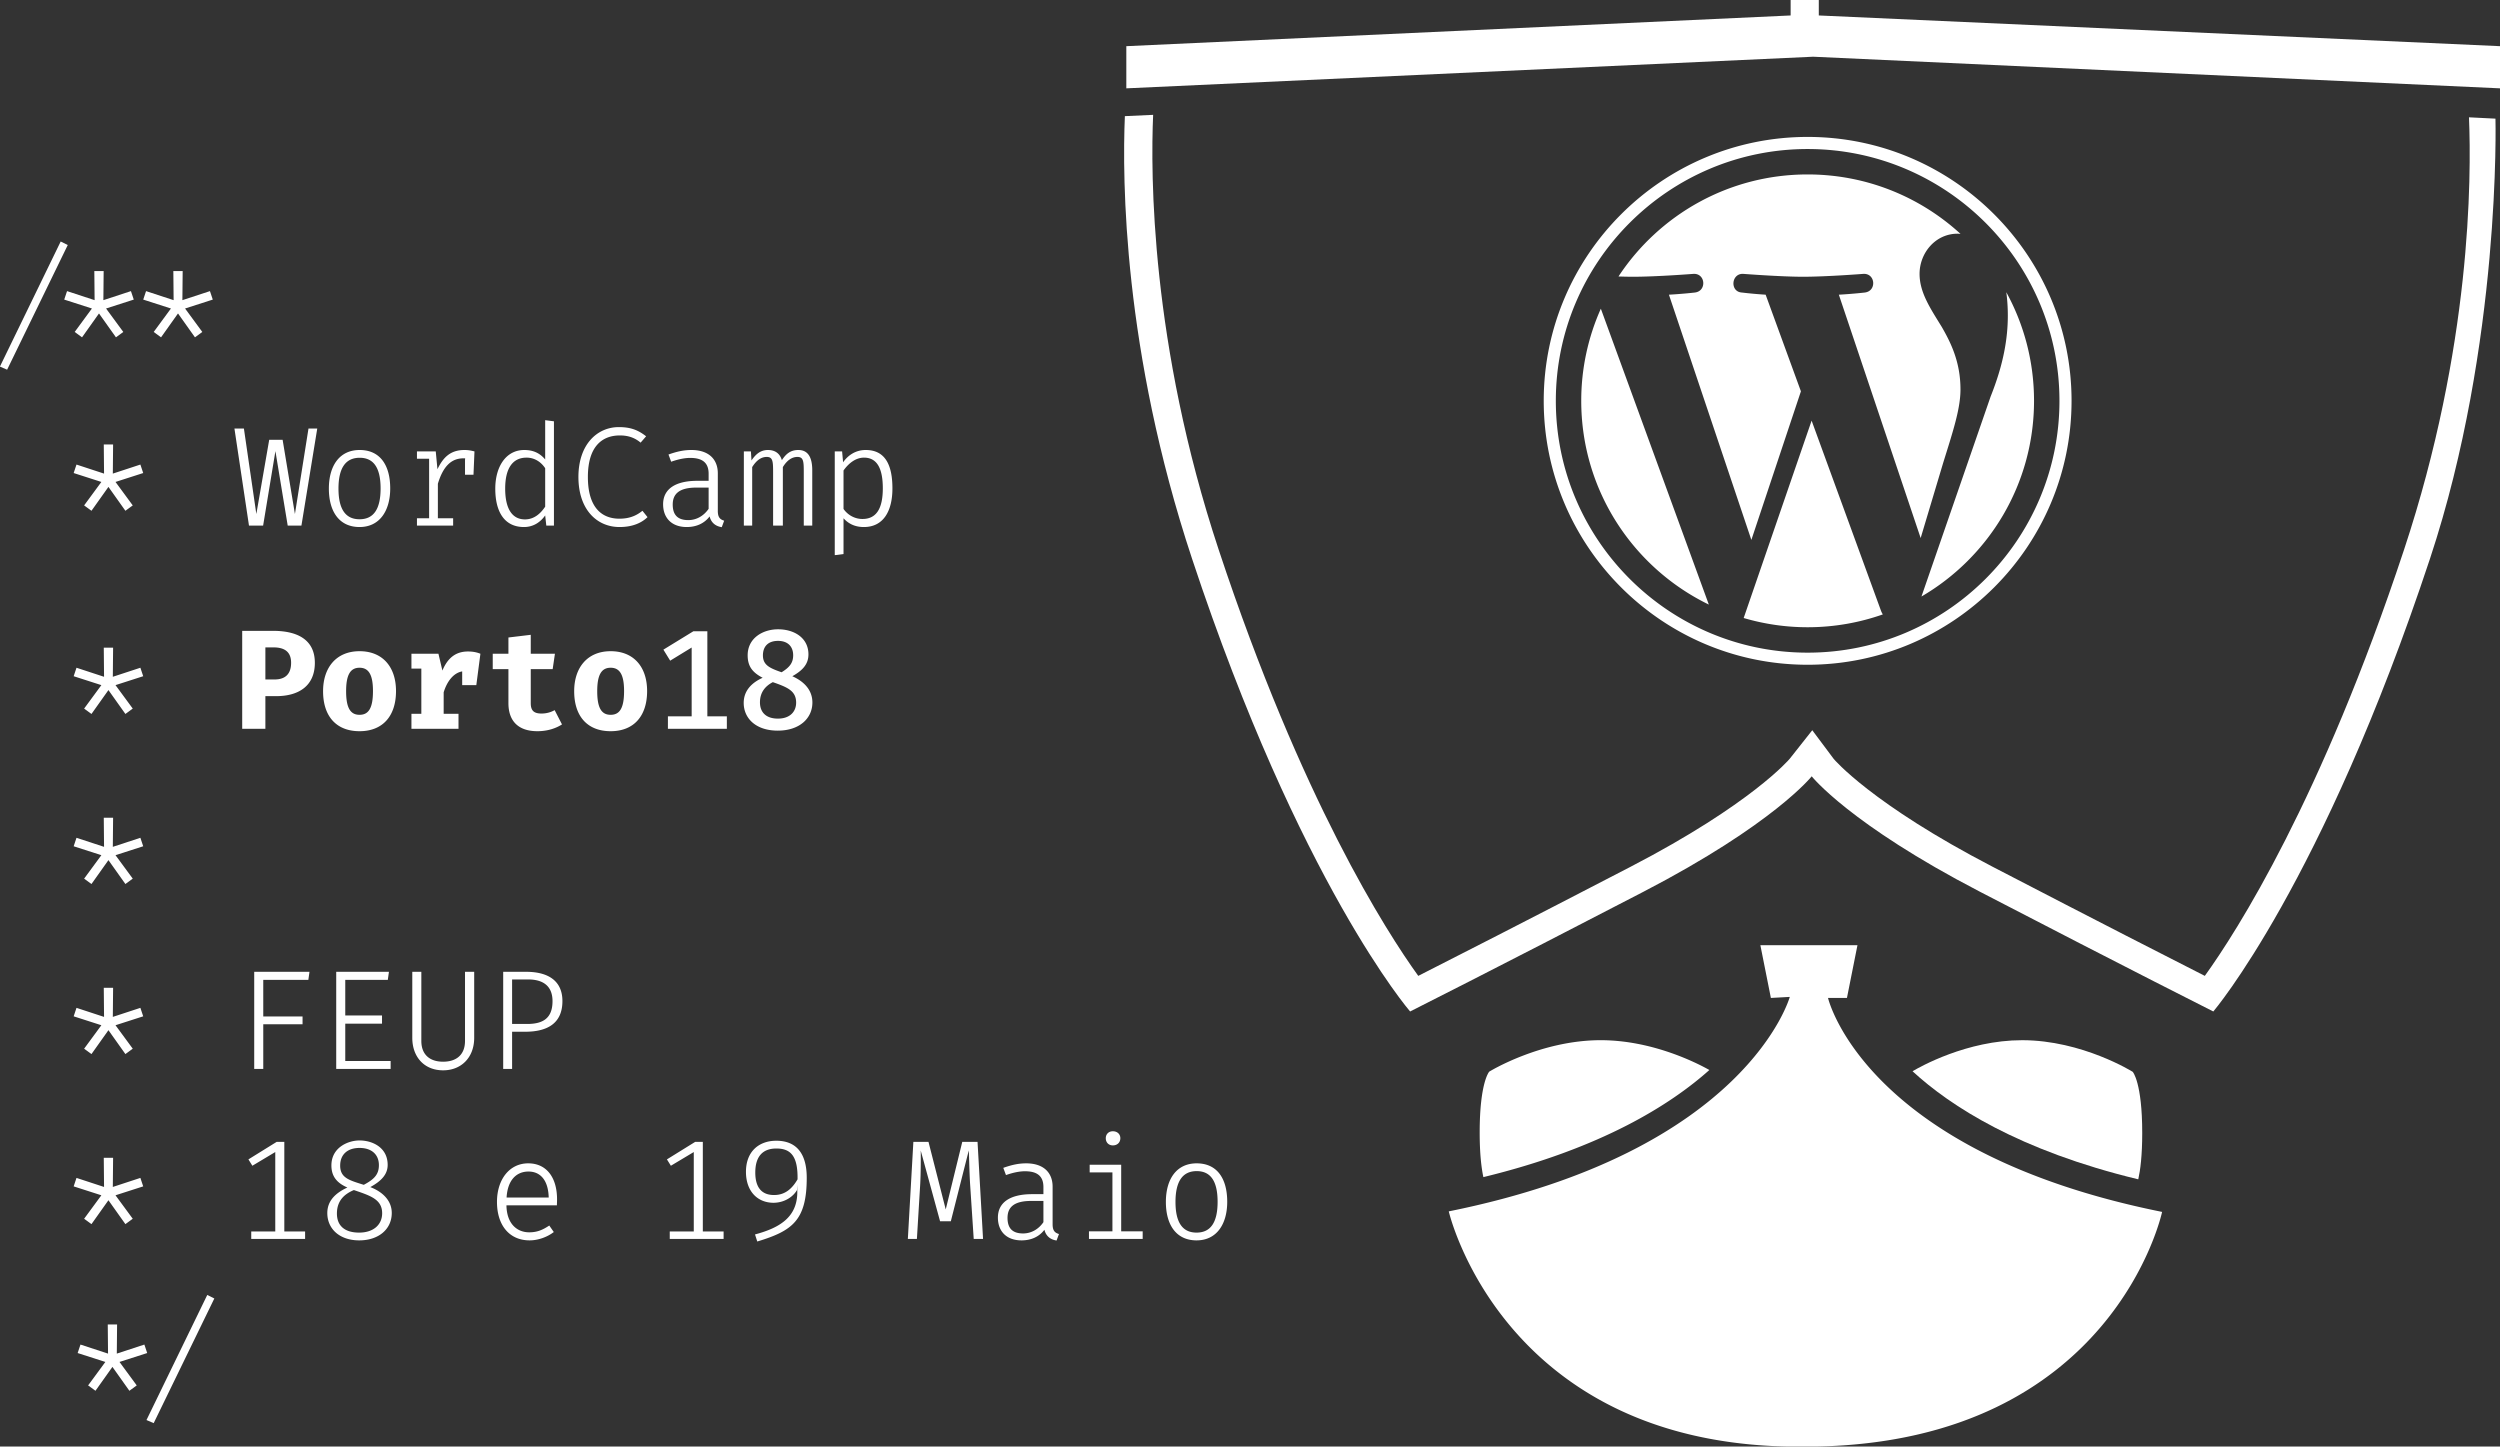 <svg width="1132" height="655" xmlns="http://www.w3.org/2000/svg"><rect width="100%" height="100%" fill="#333333" stroke="none"/><g fill="#FFF" fill-rule="evenodd"><path d="M-.04 165.992l27.52-56.64 3.2 1.6L3.224 167.4l-3.264-1.408zm42.752-43.264h4.224l-.128 13.184 12.48-4.096 1.28 3.84-12.544 4.032 7.808 10.624-3.328 2.432-7.68-10.816-7.68 10.816-3.328-2.432 7.808-10.624-12.544-4.032 1.28-3.84 12.48 4.096-.128-13.184zm35.776 0h4.224l-.128 13.184 12.48-4.096 1.28 3.84-12.544 4.032 7.808 10.624-3.328 2.432-7.68-10.816-7.68 10.816-3.328-2.432 7.808-10.624-12.544-4.032 1.28-3.84 12.48 4.096-.128-13.184zm-31.5 78.536h4.224l-.128 13.184 12.48-4.096 1.28 3.84-12.544 4.032 7.808 10.624-3.328 2.432-7.68-10.816-7.68 10.816-3.328-2.432 7.808-10.624-12.544-4.032 1.28-3.84 12.48 4.096-.128-13.184zm96.664-7.232h-3.968l-6.144 38.72-5.568-33.6h-6.08l-5.824 33.6-5.632-38.72h-4.288L112.74 238h6.4l5.568-33.728L130.276 238h6.208l7.168-43.968zm19.212 9.728c9.216 0 13.824 6.848 13.824 17.408 0 10.048-4.736 17.472-13.888 17.472-9.216 0-13.888-7.04-13.888-17.408 0-10.24 4.736-17.472 13.952-17.472zm0 3.52c-6.272 0-9.6 4.48-9.6 13.952 0 9.344 3.2 13.888 9.536 13.888 6.336 0 9.536-4.544 9.536-13.952 0-9.408-3.2-13.888-9.472-13.888zm47.436-3.52c-6.272 0-9.6 3.264-12.224 8.704l-.768-8.064h-8.512v3.328h5.504v26.944h-5.504V238h16.384v-3.328h-6.912v-15.616c2.368-7.936 6.144-11.52 11.52-11.52h.832l-.064.832v6.592h3.84l.448-10.56c-1.536-.384-2.816-.64-4.544-.64zm36.556-13.504l3.968.512V238h-3.456l-.512-4.608c-2.688 3.776-6.144 5.248-9.6 5.248-8.96 0-12.992-7.04-12.992-17.344 0-10.048 4.864-17.536 13.12-17.536 4.16 0 7.104 1.472 9.472 4.288v-17.792zm-8.448 16.96c-6.208 0-9.664 4.736-9.664 14.016 0 8.896 3.008 13.952 8.96 13.952 4.288 0 7.168-2.816 9.152-5.76v-17.408c-1.984-3.008-4.992-4.8-8.448-4.8zm41.804-13.824c-9.728 0-18.304 7.744-18.304 22.592 0 14.72 8.32 22.656 18.624 22.656 6.144 0 10.176-2.048 12.672-4.48l-2.304-2.88c-2.304 1.856-5.376 3.584-10.432 3.584-7.936 0-14.272-4.992-14.272-18.88 0-14.208 6.784-18.816 14.464-18.816 3.328 0 6.464.768 9.408 3.264l2.496-2.88c-3.456-2.688-6.784-4.16-12.352-4.16zm44.812 37.952c0 2.752.896 3.84 2.88 4.416l-1.088 2.944c-2.56-.384-4.736-1.792-5.504-4.864-2.368 3.136-5.952 4.8-10.368 4.8-6.72 0-10.688-4.032-10.688-10.304 0-6.848 5.44-10.624 15.552-10.624h5.056v-3.2c0-5.312-3.2-7.168-8.384-7.168-2.24 0-5.12.512-8.576 1.728l-1.216-3.264c4.096-1.472 7.232-2.048 10.368-2.048 7.872 0 11.968 4.224 11.968 10.56v17.024zm-13.376 4.16c3.712 0 7.04-1.92 9.216-5.12v-9.6h-5.568c-7.936 0-10.688 3.008-10.688 7.68s2.24 7.04 7.04 7.04zm49.804-31.744c-3.584 0-5.632 1.856-7.424 4.608-1.088-3.648-3.776-4.608-6.336-4.608-3.52 0-5.696 2.176-7.424 4.736l-.256-4.096h-3.2V238h3.776v-26.496c2.048-3.264 4.224-4.608 6.592-4.608 2.752 0 2.88 2.048 2.88 6.848V238h4.416v-26.496c1.984-3.264 4.288-4.608 6.592-4.608 2.752 0 2.88 2.048 2.88 6.848V238h3.84v-25.088c0-7.936-3.584-9.152-6.336-9.152zm30.54 0c8.96 0 12.096 6.976 12.096 17.408 0 10.176-4.032 17.472-12.928 17.472-3.84 0-6.848-1.344-9.216-3.968v16.192l-3.968.512V204.4h3.328l.448 4.928c2.368-3.392 5.888-5.568 10.24-5.568zm-.768 3.456c-4.096 0-7.296 3.008-9.28 5.824v17.408c1.92 2.752 5.056 4.544 8.576 4.544 6.144 0 9.216-4.48 9.216-13.888 0-8.896-2.56-13.888-8.512-13.888zM46.988 293.264h4.224l-.128 13.184 12.48-4.096 1.28 3.84-12.544 4.032 7.808 10.624-3.328 2.432-7.68-10.816-7.68 10.816-3.328-2.432 7.808-10.624-12.544-4.032 1.28-3.84 12.48 4.096-.128-13.184zm95.576 6.848c0 10.304-7.104 15.104-17.536 15.104h-4.864V330h-10.496v-44.352h13.952c12.096 0 18.944 4.736 18.944 14.464zm-10.752 0c0-4.736-2.688-6.976-8-6.976h-3.648v14.528h4.16c4.672 0 7.488-2.304 7.488-7.552zm30.988-5.248c10.496 0 16.512 7.168 16.512 18.048 0 11.392-6.08 18.176-16.512 18.176s-16.512-6.656-16.512-18.112c0-10.816 6.08-18.112 16.512-18.112zm0 7.488c-4.16 0-6.08 3.2-6.08 10.624 0 7.552 1.92 10.688 6.08 10.688s6.08-3.136 6.08-10.752c0-7.36-1.92-10.56-6.08-10.56zm49.1-7.36c-5.44 0-9.152 2.816-11.584 8.64l-1.792-7.616H186.3v6.72h4.48v20.48h-4.48V330h21.312v-6.784h-6.72v-9.728c1.536-5.056 4.544-8.832 8.384-9.472v6.208h6.4l1.856-14.208c-1.6-.64-3.328-1.024-5.632-1.024zm42.572 33.024l-3.328-6.464a12.04 12.04 0 0 1-5.952 1.536c-3.392 0-4.864-1.28-4.864-4.672v-15.424h9.92l1.024-6.976h-10.944v-8.576l-10.112 1.216v7.36h-7.104v6.976h7.104v15.424c0 7.808 4.224 12.672 13.12 12.672 4.672 0 8.448-1.344 11.136-3.072zm22.028-33.152c10.496 0 16.512 7.168 16.512 18.048 0 11.392-6.08 18.176-16.512 18.176s-16.512-6.656-16.512-18.112c0-10.816 6.08-18.112 16.512-18.112zm0 7.488c-4.16 0-6.08 3.2-6.08 10.624 0 7.552 1.92 10.688 6.08 10.688s6.08-3.136 6.08-10.752c0-7.36-1.92-10.56-6.08-10.56zm43.788 22.016V285.84h-6.336l-13.568 8.32 3.072 4.992 9.728-5.952v31.168h-10.752V330h26.688v-5.632h-8.832zm45.772-28.032c0 4.288-2.496 7.168-7.296 9.856 5.824 2.624 9.088 6.656 9.088 11.904 0 7.104-5.76 12.736-15.68 12.736-9.984 0-15.424-5.632-15.424-12.544 0-5.312 3.328-9.024 8.576-11.392-4.672-2.432-6.784-5.248-6.784-10.176 0-7.872 6.976-11.776 13.76-11.776 7.296 0 13.76 3.84 13.76 11.392zm-20.608.448c0 4.352 3.072 5.76 8.448 7.616 3.648-2.24 5.248-4.288 5.248-7.68 0-3.968-2.432-6.528-6.848-6.528-4.352 0-6.848 2.368-6.848 6.592zm15.04 21.376c0-5.376-3.968-6.976-10.56-9.28-3.2 1.664-5.824 4.416-5.824 9.152 0 4.48 2.752 7.36 8.128 7.36 5.504 0 8.256-3.2 8.256-7.232zM46.988 370.264h4.224l-.128 13.184 12.48-4.096 1.28 3.84-12.544 4.032 7.808 10.624-3.328 2.432-7.68-10.816-7.68 10.816-3.328-2.432 7.808-10.624-12.544-4.032 1.28-3.84 12.48 4.096-.128-13.184zm0 77h4.224l-.128 13.184 12.48-4.096 1.28 3.84-12.544 4.032 7.808 10.624-3.328 2.432-7.68-10.816-7.68 10.816-3.328-2.432 7.808-10.624-12.544-4.032 1.28-3.84 12.48 4.096-.128-13.184zm72.216-3.584h20.416l.512-3.648h-25.024V484h4.096v-20.224h17.792v-3.52h-17.792V443.68zm37.132 0H175.6l.512-3.648H152.24V484h24.64v-3.584h-20.544V463.52h16.64v-3.712h-16.64V443.68zm58.38-3.648h-4.16v31.296c0 6.336-3.968 9.408-9.92 9.408-5.888 0-9.856-3.072-9.856-9.408v-31.296h-4.096v29.888c0 8.704 5.44 14.72 13.952 14.72 8.256 0 14.08-5.824 14.08-14.72v-29.888zm39.948 13.248c0 10.304-7.104 13.888-16.832 13.888h-5.952V484h-4.032v-43.968h10.368c10.112 0 16.448 4.16 16.448 13.248zm-4.48.064c0-7.424-4.928-9.856-11.072-9.856h-7.232v20.16h6.784c6.528 0 11.52-2.048 11.52-10.304zm-203.196 70.92h4.224l-.128 13.184 12.48-4.096 1.28 3.84-12.544 4.032 7.808 10.624-3.328 2.432-7.68-10.816-7.68 10.816-3.328-2.432 7.808-10.624-12.544-4.032 1.28-3.84 12.48 4.096-.128-13.184zm81.752 33.344v-40.576h-3.456l-12.8 7.936 1.792 2.88 10.368-6.208v35.968h-10.88V561h24.384v-3.392h-9.408zm46.796-30.144c0 4.352-2.944 7.36-7.872 10.048 5.696 2.176 9.728 6.208 9.728 11.712 0 7.36-5.952 12.416-14.72 12.416-9.024 0-14.464-5.312-14.464-12.352 0-5.504 3.584-9.024 9.088-11.584-4.736-2.048-7.232-5.056-7.232-9.984 0-8.256 7.68-11.328 12.736-11.328 5.696 0 12.736 3.072 12.736 11.072zm-21.504.32c0 5.632 4.224 6.656 10.688 8.704 4.416-2.368 6.848-4.48 6.848-8.896 0-4.8-3.264-7.808-8.768-7.808-5.504 0-8.768 3.008-8.768 8zm19.008 21.568c0-6.4-5.568-8-12.8-10.496-3.968 1.664-7.68 4.544-7.68 10.624 0 5.44 3.392 8.64 10.048 8.64 6.656 0 10.432-3.712 10.432-8.768zm56.28-3.584c.128 8.448 4.864 12.224 10.304 12.224 3.52 0 6.016-1.024 9.088-3.072l2.048 2.944c-3.072 2.368-7.232 3.776-10.944 3.776-9.28 0-14.784-6.976-14.784-17.408 0-10.24 5.696-17.472 14.144-17.472 8.192 0 13.056 6.272 13.056 16.32 0 1.152-.064 2.048-.064 2.688H229.32zm9.984-15.296c-5.44 0-9.472 3.84-9.92 11.776h19.072c-.192-7.936-3.84-11.776-9.152-11.776zm78.936 27.136v-40.576h-3.456l-12.8 7.936 1.792 2.88 10.368-6.208v35.968h-10.88V561h24.384v-3.392h-9.408zm33.228-41.088c9.536 0 13.824 6.272 13.824 16.768 0 19.392-6.592 24.064-22.4 28.864l-1.024-3.2c12.032-3.2 19.584-8.448 19.136-20.224l.064-2.24-.192 2.368c-1.6 2.816-5.312 5.632-10.432 5.76-7.424.064-12.672-5.184-12.672-14.016 0-9.472 6.144-14.08 13.696-14.08zm-.704 24.576c4.736-.064 7.936-2.88 10.368-7.104.192-10.752-3.264-13.952-9.6-13.952s-9.536 3.776-9.536 10.88c0 7.104 3.2 10.304 8.768 10.176zm91.864-24.064h-6.912l-7.488 30.592-7.808-30.592h-6.848L411.076 561h4.096l1.472-24.32c.32-5.056.32-14.272.256-15.744L425.668 553h4.864l8.128-32.064c.128 1.088.256 9.984.64 15.808L440.9 561h4.224l-2.496-43.968zm33.996 37.312c0 2.752.896 3.84 2.88 4.416l-1.088 2.944c-2.56-.384-4.736-1.792-5.504-4.864-2.368 3.136-5.952 4.8-10.368 4.8-6.72 0-10.688-4.032-10.688-10.304 0-6.848 5.44-10.624 15.552-10.624h5.056v-3.2c0-5.312-3.2-7.168-8.384-7.168-2.24 0-5.12.512-8.576 1.728l-1.216-3.264c4.096-1.472 7.232-2.048 10.368-2.048 7.872 0 11.968 4.224 11.968 10.56v17.024zm-13.376 4.16c3.712 0 7.04-1.92 9.216-5.12v-9.6h-5.568c-7.936 0-10.688 3.008-10.688 7.68s2.24 7.04 7.04 7.04zm40.652-46.272c-1.92 0-3.2 1.344-3.2 3.136 0 1.92 1.28 3.264 3.2 3.264 2.048 0 3.392-1.344 3.392-3.264 0-1.792-1.344-3.136-3.392-3.136zm3.776 15.168h-14.272v3.456h10.304v26.688h-10.624V561h24.32v-3.456h-9.728V527.4zm34.188-.64c9.216 0 13.824 6.848 13.824 17.408 0 10.048-4.736 17.472-13.888 17.472-9.216 0-13.888-7.04-13.888-17.408 0-10.24 4.736-17.472 13.952-17.472zm0 3.52c-6.272 0-9.6 4.48-9.6 13.952 0 9.344 3.2 13.888 9.536 13.888 6.336 0 9.536-4.544 9.536-13.952 0-9.408-3.2-13.888-9.472-13.888zM66.328 642.992l27.52-56.64 3.2 1.6L69.592 644.4l-3.264-1.408zm-17.536-43.264h4.224l-.128 13.184 12.48-4.096 1.28 3.84-12.544 4.032 7.808 10.624-3.328 2.432-7.68-10.816-7.68 10.816-3.328-2.432 7.808-10.624-12.544-4.032 1.28-3.84 12.48 4.096-.128-13.184zM774 484.495c-5.16-2.91-25.547-13.495-49.19-13.495-27.405 0-50.481 14.244-50.481 14.244S670 489.994 670 512.788c0 9.638.777 16.022 1.67 20.212 53.555-13.005 84.845-32.88 102.33-48.505"/><path d="M827.732 451.876l8.562-.005 4.76-23.871h-43.957l4.756 23.87 8.562-.474S791.102 521.305 656 548.51c0 0 23.92 103.94 153.57 106.491h12.712C957.018 652.45 979 548.751 979 548.751c-135.1-27.207-151.268-96.875-151.268-96.875m104.788-270.38c0-62.87-51.151-114.016-114.021-114.016S704.48 118.626 704.48 181.496c0 62.873 51.149 114.024 114.019 114.024 62.87 0 114.02-51.151 114.02-114.024zm5.48 0C938 247.391 884.391 301 818.499 301 752.606 301 699 247.391 699 181.496 699 115.604 752.606 62 818.499 62 884.39 62 938 115.604 938 181.496zm-29.546-49.18c.44 3.265.69 6.768.69 10.541 0 10.399-1.947 22.094-7.796 36.718l-31.311 90.528c30.477-17.769 50.973-50.787 50.973-88.607 0-17.822-4.554-34.578-12.556-49.18zm-88.154 58.15l-30.762 89.372a102.463 102.463 0 0 0 28.96 4.178c11.938 0 23.39-2.06 34.045-5.811a9.729 9.729 0 0 1-.736-1.412L820.3 190.465zm67.404-14.139c0-12.675-4.554-21.445-8.452-28.27-5.195-8.45-10.07-15.597-10.07-24.046 0-9.421 7.144-18.194 17.214-18.194.455 0 .885.056 1.328.084-18.237-16.713-42.537-26.915-69.225-26.915-35.815 0-67.32 18.377-85.65 46.205 2.406.077 4.673.123 6.596.123 10.721 0 27.322-1.303 27.322-1.303 5.524-.323 6.175 7.795.657 8.45 0 0-5.557.648-11.734.974l37.329 111.041 22.437-67.281-15.97-43.76a190.143 190.143 0 0 1-10.752-.975c-5.526-.328-4.877-8.772.649-8.45 0 0 16.926 1.304 26.999 1.304 10.719 0 27.325-1.303 27.325-1.303 5.526-.323 6.177 7.795.654 8.45 0 0-5.562.648-11.734.974l37.048 110.194 10.228-34.163c4.424-14.184 7.8-24.366 7.8-33.139zm-171.716 5.17c0 40.575 23.577 75.644 57.776 92.258l-48.9-133.978a102.104 102.104 0 0 0-8.876 41.72z"/><path d="M968.21 534c.942-4.194 1.79-10.782 1.79-20.967 0-22.927-4.294-27.703-4.294-27.703S942.816 471 915.633 471c-25.091 0-46.482 12.183-49.633 14.062 17.158 15.798 48.228 35.92 102.21 48.938m161.736-480.278l-11.99-.603c1.114 27.394 1.05 103.817-29.41 195.798-37.478 113.175-75.764 172.922-90.207 192.958-15.09-7.651-47.88-24.404-96.043-49.391-54.953-28.51-71.899-48.745-71.99-48.852l-9.711-12.99-10.188 12.896c-.163.2-17.144 20.436-72.097 48.946-48.16 24.984-81.029 41.737-96.12 49.391-14.455-20.057-52.894-79.801-90.367-192.958-30.87-93.225-30.848-170.513-29.68-196.917l-12.803.588c-1.213 28.43-.833 106.04 30.39 200.32C588.489 400.153 638.5 458 638.5 458s37.124-18.66 105.69-54.232c59.064-30.642 76.154-52.258 76.154-52.258s17.09 21.616 76.154 52.258C965.065 439.339 1002.19 458 1002.19 458s49.375-57.847 98.134-205.092c32.303-97.544 29.623-199.186 29.623-199.186M823.55 7V0h-12.747v7L510 20.909V40l311-14.318L1132 40V20.908z"/></g></svg>